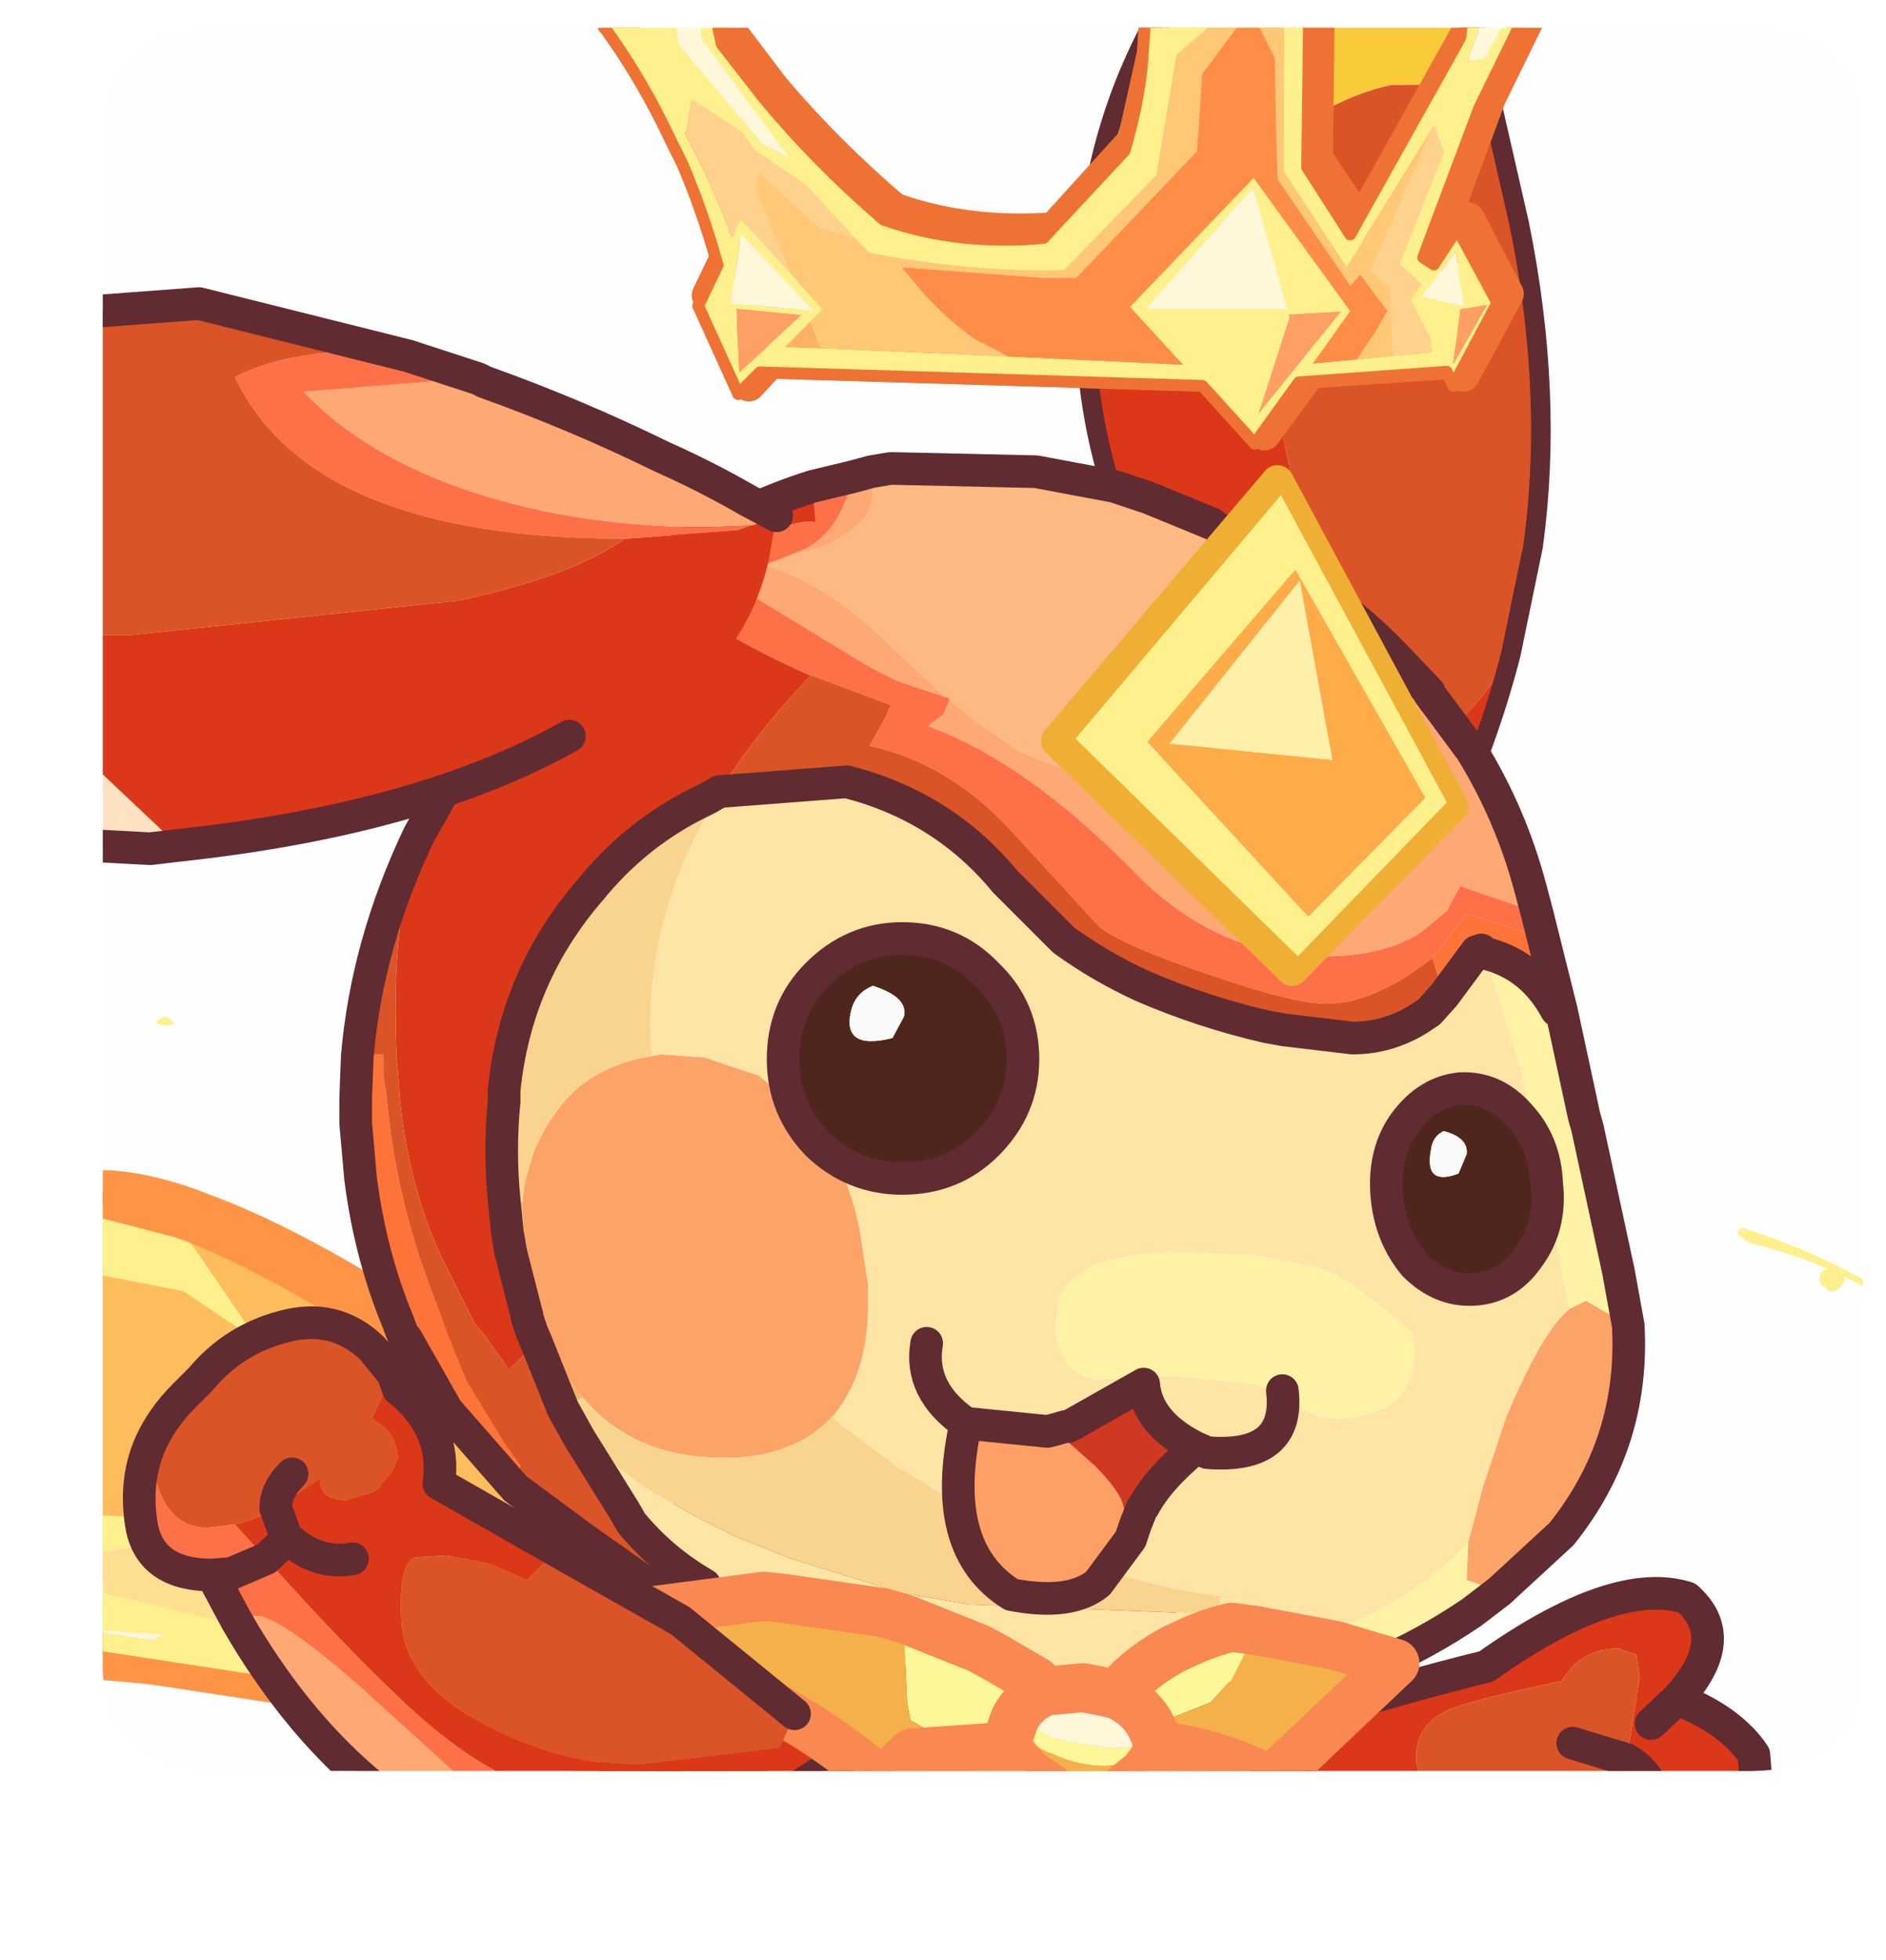 <?xml version="1.0" encoding="UTF-8" standalone="no"?>
<svg xmlns:ffdec="https://www.free-decompiler.com/flash" xmlns:xlink="http://www.w3.org/1999/xlink" ffdec:objectType="frame" height="60.05px" width="57.8px" xmlns="http://www.w3.org/2000/svg">
  <g transform="matrix(1.0, 0.0, 0.0, 1.0, 3.15, 0.85)">
    <clipPath id="clipPath0" transform="matrix(1.0, 0.0, 0.0, 1.0, 0.0, 0.0)">
      <path d="M50.5 0.0 Q53.95 0.0 53.95 3.3 L53.95 50.15 Q53.95 53.4 50.5 53.4 L3.3 53.4 Q0.0 53.4 0.0 50.15 L0.0 3.3 Q0.0 0.0 3.3 0.0 L50.5 0.0" fill="#000000" fill-rule="evenodd" stroke="none"/>
    </clipPath>
    <g clip-path="url(#clipPath0)">
      <use ffdec:characterId="2" height="24.2" transform="matrix(1.0, 0.0, 0.0, 1.0, -0.95, 35.0)" width="52.2" xlink:href="#shape1"/>
      <filter id="filter0">
        <feConvolveMatrix divisor="49.0" in="SourceGraphic" kernelMatrix="1 1 1 1 1 1 1 1 1 1 1 1 1 1 1 1 1 1 1 1 1 1 1 1 1 1 1 1 1 1 1 1 1 1 1 1 1 1 1 1 1 1 1 1 1 1 1 1 1" order="7 7" result="filterResult0"/>
      </filter>
      <use ffdec:characterId="4" filter="url(#filter0)" height="33.1" style="mix-blend-mode: lighten" transform="matrix(0.472, 0.109, -0.074, 0.513, -0.698, 35.454)" width="61.6" xlink:href="#sprite0"/>
      <use ffdec:characterId="5" height="10.35" transform="matrix(1.0, 0.0, 0.0, 1.0, 15.15, 44.8)" width="22.15" xlink:href="#shape3"/>
      <use ffdec:characterId="6" height="42.8" transform="matrix(0.6, 0.009, -0.009, 0.6, 29.921, -0.85)" width="24.4" xlink:href="#shape4"/>
      <use ffdec:characterId="7" height="48.6" transform="matrix(1.0, 0.0, 0.0, 1.0, -0.9, 7.95)" width="48.15" xlink:href="#shape5"/>
      <filter id="filter1">
        <feConvolveMatrix divisor="49.0" in="SourceGraphic" kernelMatrix="1 1 1 1 1 1 1 1 1 1 1 1 1 1 1 1 1 1 1 1 1 1 1 1 1 1 1 1 1 1 1 1 1 1 1 1 1 1 1 1 1 1 1 1 1 1 1 1 1" order="7 7" result="filterResult1"/>
      </filter>
      <use ffdec:characterId="9" filter="url(#filter1)" height="29.35" transform="matrix(0.528, 0.0, 0.0, 0.528, 29.186, 13.586)" width="23.85" xlink:href="#sprite1"/>
      <use ffdec:characterId="10" height="13.65" transform="matrix(1.0, 0.0, 0.0, 1.0, 15.25, -0.7)" width="28.9" xlink:href="#shape7"/>
      <filter id="filter2">
        <feConvolveMatrix divisor="49.0" in="SourceGraphic" kernelMatrix="1 1 1 1 1 1 1 1 1 1 1 1 1 1 1 1 1 1 1 1 1 1 1 1 1 1 1 1 1 1 1 1 1 1 1 1 1 1 1 1 1 1 1 1 1 1 1 1 1" order="7 7" result="filterResult2"/>
      </filter>
      <use ffdec:characterId="12" filter="url(#filter2)" height="36.3" transform="matrix(0.361, 0.0, 0.0, 0.361, 15.178, -0.184)" width="78.65" xlink:href="#sprite2"/>
      <filter id="filter3">
        <feColorMatrix in="SourceGraphic" result="filterResult3" type="matrix" values="0 0 0 0 1.0,0 0 0 0 0.0,0 0 0 0 0.0,0 0 0 1 0"/>
        <feConvolveMatrix divisor="25.0" in="filterResult3" kernelMatrix="1 1 1 1 1 1 1 1 1 1 1 1 1 1 1 1 1 1 1 1 1 1 1 1 1" order="5 5" result="filterResult4"/>
        <feComposite in="SourceGraphic" in2="filterResult4" operator="over" result="filterResult5"/>
        <feColorMatrix in="filterResult5" result="filterResult6" type="matrix" values="0 0 0 0 1.0,0 0 0 0 1.0,0 0 0 0 0.0,0 0 0 1 0"/>
        <feConvolveMatrix divisor="25.0" in="filterResult6" kernelMatrix="1 1 1 1 1 1 1 1 1 1 1 1 1 1 1 1 1 1 1 1 1 1 1 1 1" order="5 5" result="filterResult7"/>
        <feComposite in="filterResult5" in2="filterResult7" operator="over" result="filterResult8"/>
      </filter>
      <use ffdec:characterId="14" filter="url(#filter3)" height="16.1" transform="matrix(0.528, 0.0, 0.0, 0.528, 1.652, 30.291)" width="99.95" xlink:href="#sprite3"/>
      <filter id="filter4">
        <feConvolveMatrix divisor="49.0" in="SourceGraphic" kernelMatrix="1 1 1 1 1 1 1 1 1 1 1 1 1 1 1 1 1 1 1 1 1 1 1 1 1 1 1 1 1 1 1 1 1 1 1 1 1 1 1 1 1 1 1 1 1 1 1 1 1" order="7 7" result="filterResult9"/>
      </filter>
      <use ffdec:characterId="15" filter="url(#filter4)" height="16.35" transform="matrix(0.528, 0.0, 0.0, 0.528, 1.652, 30.291)" width="100.3" xlink:href="#sprite4"/>
    </g>
    <use ffdec:characterId="16" height="53.4" transform="matrix(1.0, 0.0, 0.0, 1.0, 0.0, 0.0)" width="53.95" xlink:href="#shape10"/>
  </g>
  <defs>
    <g id="shape1" transform="matrix(1.0, 0.0, 0.0, 1.0, 0.95, -35.0)">
      <path d="M41.0 54.1 L32.0 54.1 32.05 53.5 Q36.95 51.55 42.4 50.2 46.35 47.4 48.55 48.1 49.95 49.35 48.25 51.2 49.9 51.85 50.6 52.9 L50.7 54.1 47.55 54.1 46.45 54.1 46.65 53.25 46.7 53.05 47.1 50.55 47.0 49.85 46.45 49.65 Q45.55 49.65 45.0 50.25 L44.7 50.65 Q41.85 51.25 41.2 51.55 40.25 52.0 40.25 53.0 40.25 53.7 41.0 54.1 M47.55 54.1 Q47.35 53.45 46.7 53.05 47.35 53.45 47.55 54.1 M48.25 51.2 L47.45 51.95 48.25 51.2" fill="#dc3719" fill-rule="evenodd" stroke="none"/>
      <path d="M46.45 54.1 L41.0 54.1 Q40.25 53.7 40.25 53.0 40.25 52.0 41.2 51.55 41.85 51.25 44.7 50.65 L45.0 50.25 Q45.55 49.65 46.45 49.65 L47.0 49.85 47.1 50.55 46.7 53.05 46.65 53.25 46.45 54.1 M45.05 52.55 L46.7 53.05 45.05 52.55" fill="#db5427" fill-rule="evenodd" stroke="none"/>
      <path d="M32.05 53.5 Q36.95 51.55 42.4 50.2 46.35 47.4 48.55 48.1 49.95 49.35 48.25 51.2 49.9 51.85 50.6 52.9 L50.7 54.1 M46.7 53.05 Q47.35 53.45 47.55 54.1 M46.7 53.05 L45.05 52.55 M47.45 51.95 L48.25 51.2" fill="none" stroke="#602b31" stroke-linecap="round" stroke-linejoin="round" stroke-width="1.0"/>
      <path d="M3.15 36.5 Q8.05 38.35 16.1 44.65 16.65 46.75 17.9 47.8 19.0 48.8 22.3 50.25 L25.1 52.0 Q26.2 53.1 26.55 55.75 26.85 57.45 26.4 58.45 22.9 55.7 18.85 54.15 L18.75 54.1 Q17.55 51.75 15.45 50.0 11.7 47.55 11.6 47.15 L11.3 44.6 5.45 44.8 3.7 45.05 2.1 45.45 -0.2 45.25 -0.2 38.05 0.3 37.95 Q2.0 37.75 3.35 38.5 L5.6 40.0 5.55 39.95 3.15 36.5" fill="#ffbe5d" fill-rule="evenodd" stroke="none"/>
      <path d="M-0.2 35.75 L0.2 35.75 Q1.55 35.85 3.15 36.5 L5.55 39.95 5.6 40.0 3.35 38.5 Q2.0 37.75 0.3 37.95 L-0.2 38.05 -0.2 35.75 M18.75 54.1 Q13.9 52.2 8.95 51.15 4.4 50.2 -0.2 49.85 L-0.2 47.55 5.45 48.85 12.75 50.7 12.85 50.7 Q10.8 47.2 7.5 46.4 5.35 45.9 0.65 46.55 L-0.2 46.65 -0.2 45.25 2.1 45.45 3.7 45.05 5.45 44.8 11.3 44.6 11.6 47.15 Q11.7 47.55 15.45 50.0 17.55 51.75 18.75 54.1 M2.4 49.2 L2.8 49.05 0.05 48.85 2.4 49.2" fill="#fff18e" fill-rule="evenodd" stroke="none"/>
      <path d="M2.4 49.2 L0.05 48.85 2.8 49.05 2.4 49.2" fill="#fff8db" fill-rule="evenodd" stroke="none"/>
      <path d="M-0.2 47.55 L-0.2 46.65 0.65 46.55 Q5.35 45.9 7.5 46.4 10.8 47.2 12.85 50.7 L12.75 50.7 5.45 48.85 -0.2 47.55" fill="#ffe093" fill-rule="evenodd" stroke="none"/>
      <path d="M-0.2 35.75 L0.2 35.75 Q1.55 35.85 3.15 36.5 8.05 38.35 16.1 44.65 16.65 46.75 17.9 47.8 19.0 48.8 22.3 50.25 L25.1 52.0 Q26.2 53.1 26.55 55.75 26.85 57.45 26.4 58.45 22.9 55.7 18.85 54.15 L18.75 54.1 Q13.9 52.2 8.95 51.15 4.4 50.2 -0.2 49.85" fill="none" stroke="#ff9646" stroke-linecap="round" stroke-linejoin="round" stroke-width="1.5"/>
    </g>
    <g id="sprite0" transform="matrix(1.0, 0.0, 0.0, 1.0, -66.45, 0.7)">
      <use ffdec:characterId="3" height="33.1" transform="matrix(1.0, 0.0, 0.0, 1.0, 66.45, -0.7)" width="61.6" xlink:href="#shape2"/>
    </g>
    <g id="shape2" transform="matrix(1.0, 0.0, 0.0, 1.0, -66.45, 0.7)">
      <path d="M73.0 0.3 Q83.55 1.55 101.75 10.1 103.65 13.75 106.4 15.2 109.05 16.6 116.2 17.95 121.8 19.7 122.4 20.0 125.0 21.6 126.65 26.45 127.7 29.5 127.0 31.65 118.95 28.0 110.25 26.75 L110.05 26.75 Q106.85 22.85 102.15 20.35 93.65 17.5 93.35 16.7 L92.0 12.05 Q84.6 13.5 80.1 15.0 L76.55 16.2 Q73.3 17.4 73.4 17.65 L70.0 18.25 67.8 4.25 73.9 4.05 79.0 5.95 78.9 5.8 73.0 0.3" fill="#ffbe5d" fill-rule="evenodd" stroke="none"/>
      <path d="M73.0 0.3 L78.9 5.8 79.0 5.95 73.9 4.05 67.8 4.25 67.2 0.15 73.0 0.3 M70.0 18.25 L73.4 17.65 Q73.3 17.4 76.55 16.2 L80.1 15.0 Q84.6 13.5 92.0 12.05 L93.35 16.7 Q93.65 17.5 102.15 20.35 106.85 22.85 110.05 26.75 99.6 25.25 89.05 25.5 L71.3 26.75 71.05 24.95 75.15 24.65 75.9 24.15 71.0 24.85 70.65 22.55 81.3 22.65 96.7 22.9 96.85 22.85 Q91.7 17.1 84.75 17.15 80.25 17.15 70.65 20.35 L70.35 20.5 70.0 18.25" fill="#fff18e" fill-rule="evenodd" stroke="none"/>
      <path d="M70.65 22.55 L70.35 20.5 70.65 20.35 Q80.25 17.15 84.75 17.15 91.7 17.1 96.85 22.85 L96.7 22.9 81.3 22.65 70.65 22.55" fill="#ffe093" fill-rule="evenodd" stroke="none"/>
      <path d="M71.05 24.95 L71.0 24.85 75.9 24.15 75.15 24.65 71.05 24.95" fill="#fff8db" fill-rule="evenodd" stroke="none"/>
      <path d="M110.05 26.75 L110.25 26.75 Q118.95 28.0 127.0 31.65 127.7 29.5 126.65 26.45 125.0 21.6 122.4 20.0 121.8 19.7 116.2 17.95 109.05 16.6 106.4 15.2 103.65 13.75 101.75 10.1 83.55 1.55 73.0 0.3 L67.2 0.15 M110.05 26.75 Q99.6 25.25 89.05 25.5 L71.3 26.75" fill="none" stroke="#ff9646" stroke-linecap="round" stroke-linejoin="round" stroke-width="1.5"/>
    </g>
    <g id="shape3" transform="matrix(1.0, 0.0, 0.0, 1.0, -15.15, -44.8)">
      <path d="M19.25 46.05 L19.2 46.2 17.9 49.75 17.5 53.2 17.45 53.9 16.4 53.9 Q17.0 50.0 18.4 46.05 L19.25 46.05 M28.15 50.5 Q29.5 49.45 30.85 48.95 32.85 49.85 34.9 51.1 L36.05 53.9 34.3 53.9 Q31.45 51.25 28.8 50.35 L28.15 50.5" fill="#db5427" fill-rule="evenodd" stroke="none"/>
      <path d="M24.85 53.9 L26.3 52.15 28.15 50.5 28.8 50.35 Q31.45 51.25 34.3 53.9 L24.85 53.9" fill="#ffe6a6" fill-rule="evenodd" stroke="none"/>
      <path d="M21.3 53.9 Q25.3 51.25 28.15 50.5 L26.3 52.15 24.85 53.9 21.3 53.9" fill="#fad590" fill-rule="evenodd" stroke="none"/>
      <path d="M17.45 53.9 L17.5 53.2 17.9 49.75 19.2 46.2 19.25 46.05 Q24.95 46.15 30.85 48.95 29.5 49.45 28.15 50.5 25.3 51.25 21.3 53.9 L17.45 53.9" fill="#dc3719" fill-rule="evenodd" stroke="none"/>
      <path d="M19.25 46.05 L18.4 46.05 Q17.0 50.0 16.4 53.9 M30.85 48.95 Q24.95 46.15 19.25 46.05 M34.7 50.6 L34.9 51.1 35.4 51.4 M36.05 53.9 L34.9 51.1 Q32.85 49.85 30.85 48.95" fill="none" stroke="#602b31" stroke-linecap="round" stroke-linejoin="round" stroke-width="2.5"/>
      <path d="M21.3 53.9 Q25.3 51.25 28.15 50.5 L28.8 50.35 Q31.45 51.25 34.3 53.9" fill="none" stroke="#602b31" stroke-linecap="round" stroke-linejoin="round" stroke-width="1.0"/>
    </g>
    <g id="shape4" transform="matrix(1.0, 0.0, 0.0, 1.0, 12.2, 16.5)">
      <path d="M-11.65 0.1 Q-12.05 -8.65 -8.2 -15.75 L-2.25 -15.85 Q-2.7 -13.1 -2.75 -9.3 L-2.6 -9.1 -2.75 -9.05 -2.85 -8.95 Q-7.5 -5.45 -11.6 0.15 L-11.65 0.1" fill="#f7be15" fill-rule="evenodd" stroke="none"/>
      <path d="M7.6 -16.0 L8.65 -12.6 8.35 -12.5 3.8 -12.4 Q0.95 -11.75 -2.6 -9.1 L-2.75 -9.3 Q-2.7 -13.1 -2.25 -15.85 L7.6 -16.0" fill="#facc3b" fill-rule="evenodd" stroke="none"/>
      <path d="M8.75 -12.35 L10.45 -5.4 Q12.35 3.3 11.4 11.05 L10.35 16.55 10.1 17.0 Q8.0 20.4 6.45 20.75 3.6 21.4 1.15 14.9 -0.2 11.35 -1.65 4.75 -2.8 -0.65 -2.75 -8.95 L-2.85 -8.95 -2.75 -9.05 -2.6 -9.1 Q0.95 -11.75 3.8 -12.4 L8.35 -12.5 8.75 -12.35" fill="#db5427" fill-rule="evenodd" stroke="none"/>
      <path d="M10.35 16.55 Q9.3 20.95 7.25 25.6 L6.0 26.2 Q2.7 26.95 -0.6 22.9 L-2.6 20.1 -2.85 19.6 -3.45 19.1 Q-11.15 11.45 -11.65 0.2 L-11.6 0.15 Q-7.5 -5.45 -2.85 -8.95 L-2.75 -8.95 Q-2.8 -0.65 -1.65 4.75 -0.2 11.35 1.15 14.9 3.6 21.4 6.45 20.75 8.0 20.4 10.1 17.0 L10.35 16.55" fill="#dc3719" fill-rule="evenodd" stroke="none"/>
      <path d="M7.6 -16.0 L8.65 -12.6 8.75 -12.35 10.45 -5.4 Q12.35 3.3 11.4 11.05 L10.35 16.55 Q9.3 20.95 7.25 25.6 M-2.85 19.6 L-3.45 19.1 Q-11.15 11.45 -11.65 0.2 L-11.65 0.1 Q-12.05 -8.65 -8.2 -15.75" fill="none" stroke="#602b31" stroke-linecap="round" stroke-linejoin="round" stroke-width="1.0"/>
    </g>
    <g id="shape5" transform="matrix(1.0, 0.0, 0.0, 1.0, 0.9, -7.95)">
      <path d="M23.55 13.6 L24.15 13.5 28.6 13.6 31.0 14.05 32.05 14.4 34.0 15.2 34.2 15.35 Q35.25 15.85 36.15 16.5 L36.2 16.5 36.6 16.75 36.7 16.85 Q38.35 17.95 39.6 19.25 L40.65 20.35 Q39.7 22.0 38.75 22.9 37.3 24.2 35.05 24.2 L31.85 23.65 28.15 22.2 26.9 21.35 25.95 20.6 25.95 20.55 25.85 20.5 25.8 20.5 25.75 20.45 23.85 18.65 Q22.15 17.05 20.3 16.45 L20.95 16.2 22.05 15.9 Q23.6 15.2 23.6 14.3 L23.55 13.6" fill="#ffb983" fill-rule="evenodd" stroke="none"/>
      <path d="M40.65 20.35 L40.65 20.4 41.1 21.0 41.95 22.15 Q43.15 24.1 43.75 26.35 L43.95 27.1 41.6 26.3 41.2 27.05 40.35 27.75 Q39.2 28.45 37.4 28.45 34.1 28.45 31.55 25.8 28.3 22.5 25.3 21.4 L25.4 21.3 25.6 21.15 25.75 21.05 25.95 20.6 26.9 21.35 28.15 22.2 31.85 23.65 35.05 24.2 Q37.3 24.2 38.75 22.9 39.7 22.0 40.65 20.35 M23.0 13.75 L23.55 13.6 23.6 14.3 Q23.6 15.2 22.05 15.9 L20.95 16.2 21.55 15.95 Q22.6 15.4 23.0 13.75 M20.3 16.45 Q22.15 17.05 23.85 18.65 L25.75 20.45 25.8 20.5 24.45 20.05 Q23.75 19.75 22.95 19.25 L18.75 16.7 18.8 16.7 20.3 16.45" fill="#ffa974" fill-rule="evenodd" stroke="none"/>
      <path d="M43.95 27.1 L44.15 27.9 43.9 27.8 41.8 27.15 40.75 28.5 40.05 29.0 Q38.65 29.9 37.5 29.9 36.5 29.9 33.9 29.0 31.35 28.15 30.55 27.55 L27.75 24.5 Q25.85 22.5 23.5 22.0 L24.0 21.1 24.15 20.75 21.75 19.85 21.7 19.85 Q18.75 18.55 17.25 17.2 18.45 16.45 19.4 15.95 21.2 15.0 21.85 15.15 L21.75 14.05 23.0 13.75 Q22.6 15.4 21.55 15.95 L20.95 16.2 20.3 16.45 18.8 16.7 18.75 16.7 22.95 19.25 Q23.75 19.75 24.45 20.05 L25.8 20.5 25.85 20.5 25.95 20.55 25.95 20.6 25.75 21.05 25.6 21.15 25.4 21.3 25.3 21.4 Q28.3 22.5 31.55 25.8 34.1 28.45 37.4 28.45 39.2 28.45 40.35 27.75 L41.2 27.05 41.6 26.3 43.95 27.1" fill="#ff7048" fill-rule="evenodd" stroke="none"/>
      <path d="M9.7 24.7 L10.1 24.0 Q12.55 19.4 17.0 16.4 L17.55 16.05 Q19.55 14.75 21.75 14.05 L21.85 15.15 Q21.2 15.0 19.4 15.95 18.45 16.45 17.25 17.2 18.75 18.55 21.7 19.85 L21.5 20.05 Q19.95 21.7 18.9 23.4 L18.55 23.6 18.05 23.85 Q16.25 24.8 14.95 26.4 12.65 29.05 12.3 32.55 L12.3 32.9 Q12.15 34.4 12.3 35.9 L12.4 36.9 12.5 37.5 13.0 39.45 13.0 39.5 13.15 39.95 13.3 40.3 12.45 41.1 11.7 40.05 11.4 39.7 10.35 37.6 Q9.35 35.4 9.1 32.75 L9.05 32.05 9.0 31.55 9.0 31.45 Q8.9 28.95 9.15 27.2 L9.2 26.9 9.35 26.1 9.7 24.7" fill="#dc3719" fill-rule="evenodd" stroke="none"/>
      <path d="M44.15 27.9 L44.7 30.1 44.55 30.1 Q43.8 28.7 42.35 28.35 L42.25 28.25 42.1 28.3 41.1 29.65 40.75 28.5 41.8 27.15 43.9 27.8 44.15 27.9 M12.65 44.75 L10.55 42.35 9.3 40.15 9.2 40.05 9.05 39.65 Q8.2 37.6 7.9 35.25 L7.75 33.55 7.75 32.8 7.8 31.5 8.6 31.45 8.6 32.1 8.7 32.75 Q8.9 35.15 9.7 37.65 L10.0 38.5 10.6 40.1 11.15 41.45 12.3 43.35 12.8 44.05 12.65 44.75" fill="#ff7337" fill-rule="evenodd" stroke="none"/>
      <path d="M30.4 51.3 L30.1 51.25 30.1 51.1 26.7 50.6 24.0 50.05 20.35 49.0 19.5 48.7 18.9 48.55 18.65 48.5 18.45 48.4 18.35 47.95 18.45 47.7 Q17.15 46.95 16.2 45.8 L16.0 45.45 14.6 43.2 16.7 44.75 17.35 45.15 18.45 45.75 19.35 46.2 21.1 46.9 24.5 47.95 26.55 48.3 34.2 48.6 34.25 48.05 Q30.4 47.55 26.4 45.35 L25.05 44.5 24.3 44.05 22.7 42.85 22.35 42.55 22.4 42.5 Q23.4 41.3 23.45 39.3 L23.45 38.75 23.45 38.5 23.2 36.85 Q22.75 34.6 21.45 33.2 L20.1 32.1 18.45 31.55 17.1 31.45 16.85 31.5 16.8 31.3 Q16.6 28.05 18.1 24.9 L18.7 23.75 18.9 23.4 22.8 23.1 Q25.75 23.85 27.65 26.15 L29.45 27.95 Q30.55 28.75 31.85 29.35 33.7 30.15 35.65 30.6 L36.2 30.7 38.3 30.95 Q39.4 30.95 40.35 30.35 L40.65 30.15 41.1 29.65 42.1 28.3 42.25 28.25 42.35 28.35 43.5 32.0 43.95 34.3 44.25 35.6 44.3 35.9 44.95 39.25 Q44.1 39.95 43.0 42.6 L42.3 44.7 41.85 46.4 Q40.3 48.1 37.65 49.15 L35.65 49.85 30.45 51.05 30.4 51.3 M29.2 39.8 Q29.25 41.2 30.45 41.4 L32.9 41.3 35.35 41.55 36.2 41.95 Q37.15 42.65 38.0 42.6 39.05 42.55 39.7 42.0 L39.75 41.9 Q40.25 41.3 40.2 40.4 L40.15 40.2 40.1 39.95 38.9 38.95 38.85 38.95 Q37.85 38.1 37.1 37.95 L35.3 37.6 32.7 37.5 Q30.95 37.6 30.2 38.0 L30.1 38.1 Q29.5 38.4 29.3 38.95 L29.2 39.8" fill="#ffe6a6" fill-rule="evenodd" stroke="none"/>
      <path d="M44.7 30.1 L45.4 33.35 45.5 33.7 46.45 38.1 46.75 39.75 45.45 39.0 44.95 39.25 44.3 35.9 44.25 35.6 43.95 34.3 43.5 32.0 42.35 28.35 Q43.8 28.7 44.55 30.1 L44.7 30.1 M42.8 47.9 L41.95 48.55 Q39.0 50.55 35.7 51.15 L30.4 51.3 30.45 51.05 35.65 49.85 37.65 49.15 Q40.3 48.1 41.85 46.4 L41.8 47.55 42.8 47.9 M29.2 39.8 L29.3 38.95 Q29.5 38.4 30.1 38.1 L30.2 38.0 Q30.95 37.6 32.7 37.5 L35.3 37.6 37.1 37.95 Q37.85 38.1 38.85 38.95 L38.9 38.95 40.1 39.95 40.15 40.2 40.2 40.4 Q40.25 41.3 39.75 41.9 L39.7 42.0 Q39.05 42.55 38.0 42.6 37.15 42.65 36.2 41.95 L35.35 41.55 32.9 41.3 30.45 41.4 Q29.25 41.2 29.2 39.8" fill="#fff4a6" fill-rule="evenodd" stroke="none"/>
      <path d="M18.65 49.05 L14.75 46.3 12.65 44.75 12.8 44.05 12.3 43.35 11.15 41.45 10.6 40.1 10.0 38.5 9.7 37.65 Q8.9 35.15 8.7 32.75 L8.6 32.1 8.6 31.45 7.8 31.5 Q8.1 28.05 9.7 24.7 L9.35 26.1 9.2 26.9 9.15 27.2 Q8.9 28.95 9.0 31.45 L9.0 31.55 9.05 32.05 9.1 32.75 Q9.35 35.4 10.35 37.6 L11.4 39.7 11.7 40.05 12.45 41.1 13.3 40.3 14.1 42.3 14.6 43.2 16.0 45.45 16.2 45.8 Q17.15 46.95 18.45 47.7 L18.35 47.95 18.45 48.4 18.4 48.35 18.25 48.3 18.65 49.05 M40.75 28.5 L41.1 29.65 40.65 30.15 40.35 30.35 Q39.4 30.95 38.3 30.95 L36.2 30.7 35.65 30.6 Q33.7 30.15 31.85 29.35 30.55 28.75 29.45 27.95 L27.65 26.15 Q25.75 23.85 22.8 23.1 L18.9 23.4 Q19.95 21.7 21.5 20.05 L21.7 19.85 21.75 19.85 24.15 20.75 24.0 21.1 23.5 22.0 Q25.85 22.5 27.75 24.5 L30.55 27.55 Q31.35 28.15 33.9 29.0 36.5 29.9 37.5 29.9 38.65 29.9 40.05 29.0 L40.75 28.5" fill="#db5427" fill-rule="evenodd" stroke="none"/>
      <path d="M46.75 39.75 Q46.95 43.35 44.7 46.15 L42.8 47.9 41.8 47.55 41.85 46.4 42.3 44.7 43.0 42.6 Q44.1 39.95 44.95 39.25 L45.45 39.0 46.75 39.75 M12.85 36.0 L12.95 35.3 13.2 34.45 Q13.75 33.15 14.65 32.4 15.55 31.7 16.85 31.5 L17.1 31.45 18.45 31.55 20.1 32.1 21.45 33.2 Q22.75 34.6 23.2 36.85 L23.45 38.5 23.45 38.75 23.45 39.3 Q23.4 41.3 22.4 42.5 L22.35 42.55 Q21.35 43.65 19.5 43.8 L19.25 43.8 Q16.35 43.9 14.7 41.95 13.95 41.1 13.5 39.9 L13.35 39.4 12.95 37.45 12.9 36.8 12.85 36.1 12.85 36.0" fill="#fda468" fill-rule="evenodd" stroke="none"/>
      <path d="M12.3 35.9 Q12.15 34.4 12.3 32.9 L12.3 32.55 Q12.65 29.05 14.95 26.4 16.25 24.8 18.05 23.85 L18.55 23.6 18.7 23.75 18.1 24.9 Q16.6 28.05 16.8 31.3 L16.85 31.5 Q15.55 31.7 14.65 32.4 13.75 33.15 13.2 34.45 L12.95 35.3 12.85 36.0 12.3 35.9 M22.35 42.55 L22.7 42.85 24.3 44.05 25.05 44.5 26.4 45.35 Q30.4 47.55 34.25 48.05 L34.2 48.6 26.55 48.3 24.5 47.95 21.1 46.9 19.35 46.2 18.45 45.75 17.35 45.15 16.7 44.75 14.6 43.2 14.1 42.3 14.7 41.95 Q16.35 43.9 19.25 43.8 L19.5 43.8 Q21.35 43.65 22.35 42.55" fill="#fad590" fill-rule="evenodd" stroke="none"/>
      <path d="M12.3 35.9 L12.85 36.0 12.85 36.1 12.9 36.8 12.95 37.45 13.35 39.4 13.0 39.5 13.0 39.45 12.5 37.5 12.4 36.9 12.3 35.9 M18.7 23.75 L18.55 23.6 18.9 23.4 18.7 23.75" fill="#f7bd86" fill-rule="evenodd" stroke="none"/>
      <path d="M13.0 39.5 L13.35 39.4 13.5 39.9 Q13.95 41.1 14.7 41.95 L14.1 42.3 13.3 40.3 13.15 39.95 13.0 39.5" fill="#f1b464" fill-rule="evenodd" stroke="none"/>
      <path d="M40.65 20.35 L40.65 20.4 41.1 21.0 41.95 22.15 Q43.15 24.1 43.75 26.35 L43.95 27.1 44.15 27.9 44.7 30.1 45.4 33.35 45.5 33.7 46.45 38.1 46.75 39.75 Q46.95 43.35 44.7 46.15 L42.8 47.9 41.95 48.55 Q39.0 50.55 35.7 51.15 L30.4 51.3 30.1 51.25 M18.45 48.4 L18.65 49.05 14.75 46.3 12.65 44.75 10.55 42.35 9.3 40.15 9.2 40.05 9.05 39.65 Q8.2 37.6 7.9 35.25 L7.75 33.55 7.75 32.8 7.8 31.5 Q8.1 28.05 9.7 24.7 L10.1 24.0 Q12.55 19.4 17.0 16.4 L17.55 16.05 Q19.55 14.75 21.75 14.05 L23.0 13.75 23.55 13.6 24.15 13.5 28.6 13.6 31.0 14.05 32.05 14.4 34.0 15.2 M34.2 15.35 Q35.25 15.85 36.15 16.5 L36.2 16.5 36.6 16.75 36.7 16.85 Q38.35 17.95 39.6 19.25 L40.65 20.35 M41.1 29.65 L42.1 28.3 42.25 28.25 42.35 28.35 Q43.8 28.7 44.55 30.1 M18.9 23.4 L22.8 23.1 Q25.75 23.85 27.65 26.15 L29.45 27.95 Q30.55 28.75 31.85 29.35 33.7 30.15 35.65 30.6 L36.2 30.7 38.3 30.95 Q39.4 30.95 40.35 30.35 L40.65 30.15 41.1 29.65 M18.55 23.6 L18.05 23.85 Q16.25 24.8 14.95 26.4 12.65 29.05 12.3 32.55 L12.3 32.9 Q12.15 34.4 12.3 35.9 L12.4 36.9 12.5 37.5 13.0 39.45 13.0 39.5 13.15 39.95 13.3 40.3 14.1 42.3 14.6 43.2 16.0 45.45 16.2 45.8 Q17.15 46.95 18.45 47.7 M18.55 23.6 L18.9 23.4" fill="none" stroke="#602b31" stroke-linecap="round" stroke-linejoin="round" stroke-width="1.0"/>
      <path d="M24.5 27.9 Q26.05 27.9 27.1 29.0 28.2 30.05 28.2 31.6 28.2 33.1 27.1 34.2 26.05 35.25 24.5 35.25 23.0 35.25 21.9 34.2 20.85 33.1 20.85 31.6 20.85 30.05 21.9 29.0 23.0 27.9 24.5 27.9 M24.55 30.3 Q24.7 29.7 23.6 29.35 23.1 29.55 22.95 30.05 22.6 31.35 24.2 30.95 L24.55 30.3" fill="#4f261d" fill-rule="evenodd" stroke="none"/>
      <path d="M24.55 30.3 L24.2 30.95 Q22.6 31.35 22.95 30.05 23.1 29.55 23.6 29.35 24.7 29.7 24.55 30.3" fill="#fbfbfb" fill-rule="evenodd" stroke="none"/>
      <path d="M24.5 27.9 Q26.05 27.9 27.1 29.0 28.2 30.05 28.2 31.6 28.2 33.1 27.1 34.2 26.05 35.25 24.5 35.25 23.0 35.25 21.9 34.2 20.85 33.1 20.85 31.6 20.85 30.05 21.9 29.0 23.0 27.9 24.5 27.9 Z" fill="none" stroke="#602b31" stroke-linecap="round" stroke-linejoin="round" stroke-width="1.0"/>
      <path d="M42.0 38.65 Q41.0 38.7 40.2 37.9 39.45 37.0 39.35 35.75 39.25 34.45 39.9 33.55 40.6 32.6 41.6 32.5 42.65 32.45 43.4 33.3 44.2 34.15 44.25 35.4 44.4 36.7 43.7 37.65 43.05 38.6 42.0 38.65 M41.1 33.8 Q40.75 33.95 40.7 34.4 40.5 35.5 41.55 35.1 L41.8 34.5 Q41.85 34.0 41.1 33.8" fill="#4f261d" fill-rule="evenodd" stroke="none"/>
      <path d="M41.1 33.8 Q41.85 34.0 41.8 34.5 L41.55 35.1 Q40.5 35.5 40.7 34.4 40.75 33.95 41.1 33.8" fill="#fbfbfb" fill-rule="evenodd" stroke="none"/>
      <path d="M42.0 38.65 Q41.0 38.7 40.2 37.9 39.45 37.0 39.35 35.75 39.25 34.45 39.9 33.55 40.6 32.6 41.6 32.5 42.65 32.45 43.4 33.3 44.2 34.15 44.25 35.4 44.4 36.7 43.7 37.65 43.05 38.6 42.0 38.65 Z" fill="none" stroke="#602b31" stroke-linecap="round" stroke-linejoin="round" stroke-width="1.0"/>
      <path d="M35.35 49.1 L34.6 50.6 33.95 51.3 32.7 51.8 31.65 51.55 31.4 51.1 31.35 50.8 31.4 50.7 Q32.0 50.1 32.85 49.65 L33.4 49.4 Q33.95 49.15 34.6 49.0 L35.35 49.1 M29.75 51.65 L28.9 52.3 Q27.75 53.15 27.3 53.15 L25.55 52.3 24.75 51.85 24.65 51.3 24.55 49.1 24.6 48.75 26.85 49.65 27.4 49.95 28.6 50.65 28.85 51.0 Q29.3 51.5 29.75 51.65" fill="#fff89a" fill-rule="evenodd" stroke="none"/>
      <path d="M31.35 50.8 L31.4 51.1 31.65 51.55 32.7 51.8 33.95 51.3 34.6 50.6 35.35 49.1 37.75 49.55 39.6 50.1 34.9 54.55 29.95 53.2 26.0 55.75 Q21.15 50.7 17.0 50.35 L16.4 48.55 20.25 48.05 20.75 48.1 23.9 48.55 24.6 48.75 24.55 49.1 24.65 51.3 24.75 51.85 25.55 52.3 27.3 53.15 Q27.75 53.15 28.9 52.3 L29.75 51.65 Q30.45 51.85 31.1 51.1 L31.3 50.8 31.35 50.8" fill="#f5b14a" fill-rule="evenodd" stroke="none"/>
      <path d="M35.35 49.1 L34.6 49.0 Q33.95 49.15 33.4 49.4 L32.85 49.65 Q32.0 50.1 31.4 50.7 L31.35 50.8 31.3 50.8 31.1 51.1 Q30.45 51.85 29.75 51.65 29.3 51.5 28.85 51.0 L28.6 50.65 27.4 49.95 26.85 49.65 24.6 48.75 23.9 48.55 20.75 48.1 20.25 48.05 16.4 48.55 17.0 50.35 Q21.15 50.7 26.0 55.75 L29.95 53.2 34.9 54.55 39.6 50.1 37.75 49.55 35.35 49.1 M26.0 55.75 L26.2 55.8" fill="none" stroke="#fa8952" stroke-linecap="round" stroke-linejoin="round" stroke-width="1.5"/>
      <path d="M28.95 43.0 L29.35 43.25 29.5 43.25 30.4 44.05 Q31.3 44.95 31.3 45.45 L31.5 46.3 30.5 47.65 Q29.65 48.35 27.85 48.0 25.6 46.6 26.45 42.75 L28.95 43.0" fill="#ffa066" fill-rule="evenodd" stroke="none"/>
      <path d="M31.5 46.3 L31.3 45.45 Q31.3 44.95 30.4 44.05 L29.5 43.25 29.35 43.25 28.95 43.0 29.15 42.95 29.5 42.85 29.6 42.85 31.9 41.55 Q32.0 42.75 33.5 43.5 32.35 44.45 31.9 45.3 L31.85 45.35 31.65 45.85 31.5 46.3" fill="#d03821" fill-rule="evenodd" stroke="none"/>
      <path d="M28.95 43.0 L26.45 42.75 Q25.6 46.6 27.85 48.0 29.65 48.35 30.5 47.65 L31.5 46.3 31.65 45.85 31.85 45.35 31.9 45.3 Q32.35 44.45 33.5 43.5 32.0 42.75 31.9 41.55 L29.6 42.85 29.5 42.85 29.15 42.95 28.95 43.0 M26.45 42.75 Q25.0 41.75 25.25 40.3 M33.5 43.5 L33.85 43.65 Q36.4 43.85 36.15 41.75" fill="none" stroke="#602b31" stroke-linecap="round" stroke-linejoin="round" stroke-width="1.0"/>
      <path d="M19.9 15.25 L20.65 15.0 20.6 15.2 20.4 16.35 Q19.35 20.8 14.3 21.7 9.75 24.25 2.3 25.05 L-0.4 22.5 -0.4 18.6 0.9 18.6 10.9 17.55 Q14.4 16.8 16.0 15.65 L16.05 15.65 19.45 15.4 19.9 15.25" fill="#dc3719" fill-rule="evenodd" stroke="none"/>
      <path d="M20.65 14.95 L20.65 15.0 19.9 15.25 18.55 15.3 Q14.65 15.3 11.4 14.25 8.05 13.15 6.15 11.15 L11.15 10.75 11.5 10.75 11.7 10.85 Q14.5 11.85 17.15 13.15 18.5 13.75 19.8 14.5 L20.65 14.95" fill="#ffa974" fill-rule="evenodd" stroke="none"/>
      <path d="M11.5 10.75 L11.15 10.75 6.15 11.15 Q8.05 13.15 11.4 14.25 14.65 15.3 18.55 15.3 L19.9 15.25 19.45 15.4 16.05 15.65 16.0 15.65 Q6.4 15.65 4.05 10.7 5.6 9.9 8.15 9.9 L9.35 10.05 11.5 10.75" fill="#ff7048" fill-rule="evenodd" stroke="none"/>
      <path d="M2.3 25.05 L1.45 25.15 -0.4 25.05 -0.4 22.5 2.3 25.05" fill="#ffe3c2" fill-rule="evenodd" stroke="none"/>
      <path d="M-0.4 18.6 L-0.4 8.7 2.95 8.45 9.35 10.05 8.15 9.9 Q5.6 9.9 4.05 10.7 6.4 15.65 16.0 15.65 14.4 16.8 10.9 17.55 L0.9 18.6 -0.4 18.6" fill="#db5427" fill-rule="evenodd" stroke="none"/>
      <path d="M20.65 14.95 L19.8 14.5 Q18.5 13.75 17.15 13.15 14.5 11.85 11.7 10.85 L11.5 10.75 9.35 10.05 2.95 8.45 -0.4 8.7 M14.3 21.7 Q9.75 24.25 2.3 25.05 L1.45 25.15 -0.4 25.05" fill="none" stroke="#602b31" stroke-linecap="round" stroke-linejoin="round" stroke-width="1.0"/>
      <path d="M1.45 43.4 Q1.8 42.6 2.5 41.9 L3.0 41.4 Q4.0 40.2 5.5 39.8 7.1 39.35 8.25 40.45 L8.9 41.25 8.25 42.6 8.6 42.85 Q9.0 43.2 9.05 43.8 L8.85 44.25 8.55 44.6 8.5 44.7 8.3 44.85 7.45 45.1 Q6.65 45.1 6.65 44.45 L5.3 45.35 Q4.7 45.7 4.05 45.85 L3.2 45.95 Q1.65 45.95 1.45 43.4 M13.9 46.65 L17.7 48.8 21.2 51.65 20.75 52.7 16.6 53.2 Q14.25 53.3 11.75 52.0 9.25 50.7 9.15 48.8 9.05 46.9 9.65 46.85 L10.55 46.8 11.85 47.05 13.0 47.55 13.9 46.65 M5.8 44.3 Q5.3 44.8 5.3 45.35 5.3 44.8 5.8 44.3" fill="#db5427" fill-rule="evenodd" stroke="none"/>
      <path d="M8.9 41.25 L9.05 41.7 Q10.55 42.9 10.3 44.6 L13.9 46.65 13.0 47.55 11.85 47.05 10.55 46.8 9.65 46.85 Q9.05 46.9 9.15 48.8 9.25 50.7 11.75 52.0 14.25 53.3 16.6 53.2 L20.75 52.7 20.15 53.9 13.0 53.9 Q11.65 53.25 10.85 52.65 8.95 51.3 5.0 46.9 L4.05 45.85 Q4.7 45.7 5.3 45.35 L6.65 44.45 Q6.65 45.1 7.45 45.1 L8.3 44.85 8.5 44.7 8.55 44.6 8.85 44.25 9.05 43.8 Q9.0 43.2 8.6 42.85 L8.25 42.6 8.9 41.25 M7.65 46.9 Q6.6 47.1 5.7 46.3 L5.65 46.3 5.0 46.9 5.65 46.3 5.7 46.3 Q6.6 47.1 7.65 46.9 M5.3 45.35 L5.55 46.05 5.3 45.35" fill="#dc3719" fill-rule="evenodd" stroke="none"/>
      <path d="M13.0 53.9 L11.35 53.9 11.05 53.7 8.2 51.1 Q5.45 48.65 4.7 48.65 L4.1 48.8 3.35 47.4 Q1.5 47.4 1.2 45.95 0.95 44.55 1.45 43.4 1.65 45.95 3.2 45.95 L4.05 45.85 5.0 46.9 Q8.95 51.3 10.85 52.65 11.65 53.25 13.0 53.9 M5.0 46.9 L3.95 47.35 3.35 47.4 3.95 47.35 5.0 46.9" fill="#ff7048" fill-rule="evenodd" stroke="none"/>
      <path d="M11.35 53.9 L8.3 53.9 8.0 53.65 Q5.8 51.75 4.1 48.8 L4.7 48.65 Q5.45 48.65 8.2 51.1 L11.05 53.7 11.35 53.9" fill="#ffa974" fill-rule="evenodd" stroke="none"/>
      <path d="M1.45 43.4 Q1.8 42.6 2.5 41.9 L3.0 41.4 Q4.0 40.2 5.5 39.8 7.1 39.35 8.25 40.45 L8.9 41.25 9.05 41.7 Q10.55 42.9 10.3 44.6 L13.9 46.65 17.7 48.8 21.2 51.65 M8.3 53.9 L8.0 53.65 Q5.8 51.75 4.1 48.8 L3.35 47.4 Q1.5 47.4 1.2 45.95 0.95 44.55 1.45 43.4 M5.3 45.35 Q5.3 44.8 5.8 44.3 M3.35 47.4 L3.95 47.35 5.0 46.9 5.65 46.3 5.7 46.3 Q6.6 47.1 7.65 46.9 M5.55 46.05 L5.3 45.35" fill="none" stroke="#602b31" stroke-linecap="round" stroke-linejoin="round" stroke-width="1.0"/>
      <path d="M36.2 53.9 L35.65 53.9 35.1 53.65 32.95 53.3 32.35 53.85 32.3 53.9 31.35 53.9 31.9 53.45 32.5 52.65 Q34.3 52.85 36.2 53.9 M27.95 51.8 Q28.3 51.15 28.95 50.95 L30.05 50.85 31.05 51.05 Q32.05 51.5 32.3 52.5 L31.95 52.95 31.55 53.15 30.75 53.25 Q29.85 53.25 29.05 52.85 L29.0 52.85 28.8 52.75 28.65 52.65 27.95 51.8 M30.95 51.45 L30.1 51.2 30.05 51.2 29.4 51.3 29.3 51.35 28.9 51.55 28.35 51.9 29.0 52.35 29.55 52.5 30.85 52.7 31.05 52.7 31.6 52.65 31.6 52.25 Q31.55 51.75 30.95 51.45 M28.0 53.9 L27.55 53.6 27.0 53.2 26.25 53.15 Q25.3 53.15 24.45 53.9 L23.7 53.9 24.8 52.85 27.65 52.65 28.05 53.15 28.3 53.4 28.4 53.5 29.0 53.9 28.0 53.9" fill="#fff89a" fill-rule="evenodd" stroke="none"/>
      <path d="M32.3 53.9 L32.35 53.85 32.95 53.3 35.1 53.65 35.65 53.9 32.3 53.9 M24.45 53.9 Q25.3 53.15 26.25 53.15 L27.0 53.2 27.55 53.6 28.0 53.9 24.45 53.9 M30.95 51.45 Q31.55 51.75 31.6 52.25 L31.6 52.65 31.05 52.7 30.85 52.7 29.55 52.5 29.0 52.35 28.35 51.9 28.9 51.55 29.3 51.35 29.4 51.3 30.05 51.2 30.1 51.2 30.95 51.45" fill="#fff8db" fill-rule="evenodd" stroke="none"/>
      <path d="M32.5 52.65 L31.9 53.45 31.35 53.9 29.0 53.9 28.4 53.5 28.3 53.4 28.05 53.15 27.65 52.65 27.95 51.8 28.65 52.65 28.8 52.75 29.0 52.85 29.05 52.85 Q29.85 53.25 30.75 53.25 L31.55 53.15 31.95 52.95 32.3 52.5 32.35 52.65 32.5 52.65" fill="#f5b14a" fill-rule="evenodd" stroke="none"/>
      <path d="M36.2 53.9 Q34.3 52.85 32.5 52.65 L31.9 53.45 31.35 53.9 M32.3 52.5 Q32.05 51.5 31.05 51.05 L30.05 50.85 28.95 50.95 Q28.3 51.15 27.95 51.8 L27.65 52.65 24.8 52.85 23.7 53.9 M32.3 52.5 L32.35 52.65 32.5 52.65 M29.0 53.9 L28.4 53.5 28.3 53.4 28.05 53.15 27.65 52.65" fill="none" stroke="#fa8952" stroke-linecap="round" stroke-linejoin="round" stroke-width="1.5"/>
      <path d="M31.85 21.9 L36.4 16.65 40.35 23.65 36.75 27.3 31.85 21.9 M32.5 22.0 L37.5 22.5 36.5 17.0 32.5 22.0" fill="#ffad4a" fill-rule="evenodd" stroke="none"/>
      <path d="M32.5 22.0 L36.5 17.0 37.5 22.5 32.5 22.0" fill="#fff0aa" fill-rule="evenodd" stroke="none"/>
      <path d="M29.25 21.85 L36.0 13.9 41.35 23.85 36.45 28.85 29.25 21.85 M31.85 21.9 L36.75 27.3 40.35 23.65 36.4 16.65 31.85 21.9" fill="#fff18e" fill-rule="evenodd" stroke="none"/>
      <path d="M29.25 21.85 L36.0 13.9 41.35 23.85 36.45 28.85 29.25 21.85 Z" fill="none" stroke="#f0b035" stroke-linecap="round" stroke-linejoin="round" stroke-width="1.0"/>
    </g>
    <g id="sprite1" transform="matrix(1.0, 0.0, 0.0, 1.0, 0.5, 0.5)">
      <use ffdec:characterId="8" height="29.35" transform="matrix(1.0, 0.0, 0.0, 1.0, -0.5, -0.5)" width="23.85" xlink:href="#shape6"/>
    </g>
    <g id="shape6" transform="matrix(1.0, 0.0, 0.0, 1.0, 0.5, 0.5)">
      <path d="M15.6 16.25 L13.7 5.85 6.15 15.3 15.6 16.25 M13.45 5.2 L21.0 18.45 14.2 25.35 4.85 15.2 13.45 5.2" fill="#ffad4a" fill-rule="evenodd" stroke="none"/>
      <path d="M15.6 16.25 L6.15 15.3 13.7 5.85 15.6 16.25" fill="#fff0aa" fill-rule="evenodd" stroke="none"/>
      <path d="M13.45 5.2 L4.85 15.2 14.2 25.35 21.0 18.45 13.45 5.2 M12.7 0.0 L22.85 18.8 13.6 28.35 0.0 15.05 12.7 0.0" fill="#fff18e" fill-rule="evenodd" stroke="none"/>
      <path d="M12.7 0.0 L22.85 18.8 13.6 28.35 0.0 15.05 12.7 0.0 Z" fill="none" stroke="#f0b035" stroke-linecap="round" stroke-linejoin="round" stroke-width="1.0"/>
    </g>
    <g id="shape7" transform="matrix(1.0, 0.0, 0.0, 1.0, -15.25, 0.7)">
      <path d="M34.1 -0.2 L35.0 -0.2 34.45 0.5 34.15 0.9 34.0 1.1 33.85 3.5 30.15 7.35 29.15 7.35 24.8 7.05 25.4 7.8 27.1 9.25 28.1 9.75 22.3 9.5 22.0 8.7 22.35 8.3 21.4 7.25 20.35 4.75 20.4 4.15 22.25 5.85 23.4 6.2 23.7 6.55 23.75 6.6 24.55 6.75 29.75 7.15 32.6 4.2 33.2 0.55 34.1 -0.2 M35.85 -0.2 L36.55 -0.2 36.5 4.1 38.45 7.05 41.05 2.8 39.15 7.15 39.75 7.7 39.85 9.75 38.75 9.85 39.35 9.0 39.7 8.35 39.45 8.1 39.4 8.0 38.85 7.25 38.75 7.4 38.55 7.6 36.3 4.35 36.25 0.65 35.85 -0.2" fill="#ffc977" fill-rule="evenodd" stroke="none"/>
      <path d="M35.0 -0.2 L35.85 -0.2 36.25 0.65 36.3 4.35 38.55 7.6 38.75 7.4 38.85 7.25 39.4 8.0 39.45 8.1 39.7 8.35 39.35 9.0 38.75 9.85 37.4 10.0 38.55 8.35 35.6 4.3 31.8 8.25 33.4 10.05 28.1 9.75 27.1 9.25 25.4 7.8 24.8 7.05 29.15 7.35 30.15 7.35 33.85 3.5 34.0 1.1 34.15 0.9 34.45 0.5 35.0 -0.2" fill="#ffac79" fill-rule="evenodd" stroke="none"/>
      <path d="M17.9 -0.2 L18.65 -0.2 18.65 0.0 21.3 3.65 20.55 3.25 17.95 0.25 17.9 -0.2 M42.5 -0.2 L43.15 -0.2 42.7 0.6 42.15 0.7 42.5 -0.2 M41.8 6.55 L42.05 8.25 40.75 7.95 41.8 6.55 M36.6 8.3 L32.3 8.3 35.55 4.6 36.6 8.3 M19.55 8.15 L19.85 6.0 22.1 8.35 19.55 8.15" fill="#fff8db" fill-rule="evenodd" stroke="none"/>
      <path d="M17.9 -0.2 L17.95 0.25 20.55 3.25 21.3 3.65 18.65 0.0 18.65 -0.2 19.2 -0.2 19.3 0.2 20.55 1.85 Q22.2 3.8 24.25 5.55 26.5 6.35 29.15 6.15 L31.6 3.45 32.2 0.75 32.25 -0.2 34.1 -0.2 33.2 0.55 32.6 4.2 29.75 7.15 24.55 6.75 23.75 6.6 23.7 6.55 23.4 6.2 21.85 4.5 20.3 3.45 19.9 2.9 19.85 2.9 18.35 1.85 18.2 2.8 18.1 2.95 18.15 3.0 19.55 6.15 19.85 5.55 21.4 7.25 22.35 8.3 22.0 8.7 21.2 9.5 22.3 9.5 28.1 9.75 33.4 10.05 31.8 8.25 35.6 4.3 38.55 8.35 37.4 10.0 38.75 9.85 39.85 9.75 41.05 9.65 41.05 9.25 40.4 8.05 40.75 7.55 40.05 6.95 41.4 3.5 41.15 2.65 41.05 2.8 38.45 7.05 36.5 4.1 36.55 -0.2 37.25 -0.2 37.2 4.0 38.55 6.0 41.9 0.0 41.95 -0.2 42.5 -0.2 42.15 0.7 42.7 0.6 43.15 -0.2 43.65 -0.2 42.5 2.15 40.8 6.75 41.1 6.95 41.85 5.85 43.05 8.15 41.7 10.65 41.5 10.25 37.0 10.55 35.6 12.45 34.0 10.65 20.45 10.25 19.8 10.95 18.55 8.2 19.15 6.95 18.05 3.85 17.85 3.4 17.45 2.6 15.75 -0.2 17.9 -0.2 M41.8 6.55 L40.75 7.95 42.05 8.25 41.8 6.55 M42.75 8.2 L41.9 8.3 41.7 10.0 42.75 8.2 M36.7 8.6 L35.75 11.5 38.25 8.4 36.65 8.5 36.7 8.6 M36.6 8.3 L35.55 4.6 32.3 8.3 36.6 8.3 M19.8 10.25 L21.7 8.5 19.75 8.3 19.8 10.25 M19.55 8.15 L22.1 8.35 19.85 6.0 19.55 8.15" fill="#fff18e" fill-rule="evenodd" stroke="none"/>
      <path d="M41.05 2.8 L41.15 2.65 41.4 3.5 40.05 6.95 40.75 7.55 40.4 8.05 41.05 9.25 41.05 9.65 39.85 9.75 39.75 7.7 39.15 7.15 41.05 2.8 M21.4 7.25 L19.85 5.55 19.55 6.15 18.15 3.0 18.1 2.95 18.2 2.8 18.35 1.85 19.85 2.9 19.9 2.9 20.3 3.45 21.85 4.5 23.4 6.2 22.25 5.85 20.4 4.15 20.35 4.75 21.4 7.25" fill="#ffd28e" fill-rule="evenodd" stroke="none"/>
      <path d="M42.75 8.2 L41.7 10.0 41.9 8.3 42.75 8.2 M36.7 8.6 L36.65 8.5 38.25 8.4 35.75 11.5 36.7 8.6 M19.8 10.25 L19.75 8.3 21.7 8.5 19.8 10.25" fill="#ffa066" fill-rule="evenodd" stroke="none"/>
      <path d="M22.3 9.5 L21.2 9.5 22.0 8.7 22.3 9.5" fill="#ffb166" fill-rule="evenodd" stroke="none"/>
      <path d="M19.2 -0.2 L19.3 0.2 20.55 1.85 Q22.2 3.8 24.25 5.55 26.5 6.35 29.15 6.15 L31.6 3.45 32.2 0.75 32.25 -0.2 M37.25 -0.2 L37.2 4.0 38.55 6.0 41.9 0.0 41.95 -0.2 M43.65 -0.2 L42.5 2.15 40.8 6.75 41.1 6.95 41.85 5.85 43.05 8.15 41.7 10.65 41.5 10.25 37.0 10.55 35.6 12.45 34.0 10.65 20.45 10.25 19.8 10.95 18.55 8.2 19.15 6.95 18.05 3.85 17.85 3.4 17.45 2.6 15.75 -0.2" fill="none" stroke="#f07235" stroke-linecap="round" stroke-linejoin="round" stroke-width="1.0"/>
    </g>
    <g id="sprite2" transform="matrix(1.0, 0.0, 0.0, 1.0, -3.4, -14.3)">
      <use ffdec:characterId="11" height="36.3" transform="matrix(1.0, 0.0, 0.0, 1.0, 3.4, 14.3)" width="78.65" xlink:href="#shape8"/>
    </g>
    <g id="shape8" transform="matrix(1.0, 0.0, 0.0, 1.0, -3.4, -14.3)">
      <path d="M12.15 14.8 L12.15 15.7 19.6 25.8 17.35 24.7 10.3 16.3 10.0 14.8 12.15 14.8 M80.1 14.8 L78.75 17.35 77.2 17.65 78.15 15.05 78.15 14.8 80.1 14.8 M59.0 28.4 L61.9 38.65 49.9 38.65 59.0 28.4 M76.9 38.45 L73.3 37.65 76.2 33.8 76.9 38.45 M14.65 38.2 L15.55 32.3 21.7 38.85 14.65 38.2" fill="#fff8db" fill-rule="evenodd" stroke="none"/>
      <path d="M61.65 14.8 L63.75 14.8 63.6 26.65 67.25 32.35 76.6 15.65 76.7 14.8 78.15 14.8 78.15 15.05 77.2 17.65 78.75 17.35 80.1 14.8 81.55 14.8 78.2 21.65 73.45 34.3 74.35 34.9 76.35 31.85 79.75 38.15 76.0 45.2 75.45 44.0 62.9 44.9 59.15 50.1 54.7 45.2 17.15 44.05 15.3 45.9 11.9 38.4 13.55 34.95 Q12.3 30.45 10.55 26.35 L9.9 25.05 8.85 22.9 Q6.75 18.7 4.05 14.95 L3.9 14.8 10.0 14.8 10.3 16.3 17.35 24.7 19.6 25.8 12.15 15.7 12.15 14.8 13.6 14.8 13.9 16.2 17.45 20.75 Q21.95 26.2 27.65 31.1 33.9 33.3 41.2 32.65 L48.1 25.25 Q49.3 21.15 49.6 17.7 L49.8 14.8 55.2 14.8 52.5 17.1 50.8 27.3 42.95 35.4 Q35.9 35.55 28.55 34.3 L26.4 33.9 26.25 33.75 25.3 32.75 21.05 28.15 16.7 25.2 15.65 23.7 15.55 23.6 11.3 20.85 10.95 23.45 10.75 23.75 10.85 23.95 Q13.2 28.4 14.75 32.6 L15.5 31.05 19.75 35.7 22.45 38.7 21.4 39.75 19.3 41.9 22.3 42.0 38.25 42.7 53.05 43.4 48.55 38.5 59.05 27.55 67.25 38.85 64.1 43.3 67.8 42.95 70.85 42.65 74.15 42.35 74.1 41.25 72.4 37.9 73.3 36.55 71.45 34.85 75.2 25.4 74.4 23.05 74.2 23.4 66.95 35.15 61.6 27.0 61.65 14.8 M59.0 28.4 L49.9 38.65 61.9 38.65 59.0 28.4 M62.1 39.4 L59.5 47.5 66.45 38.9 62.0 39.15 62.1 39.4 M78.85 38.35 L76.6 38.7 76.0 43.35 78.85 38.35 M76.9 38.45 L76.2 33.8 73.3 37.65 76.9 38.45 M15.4 44.05 L20.65 39.2 15.15 38.65 15.4 44.05 M14.65 38.2 L21.7 38.85 15.55 32.3 14.65 38.2" fill="#fff18e" fill-rule="evenodd" stroke="none"/>
      <path d="M74.2 23.4 L74.4 23.05 75.2 25.4 71.45 34.85 73.3 36.55 72.4 37.9 74.1 41.25 74.15 42.35 70.85 42.65 70.6 36.9 68.95 35.4 74.2 23.4 M19.75 35.7 L15.5 31.05 14.75 32.6 Q13.2 28.4 10.85 23.95 L10.75 23.75 10.95 23.45 11.3 20.85 15.55 23.6 15.65 23.7 16.7 25.2 21.05 28.15 25.3 32.75 22.15 31.8 17.05 27.15 16.85 28.7 19.75 35.7" fill="#ffd28e" fill-rule="evenodd" stroke="none"/>
      <path d="M61.65 14.8 L61.6 27.0 66.95 35.15 74.2 23.4 68.95 35.4 70.6 36.9 70.85 42.65 67.8 42.95 69.45 40.5 70.4 38.85 69.8 38.05 69.6 37.8 68.1 35.75 67.8 36.15 67.25 36.7 61.1 27.7 Q60.9 22.55 60.85 17.4 L59.55 14.8 61.65 14.8 M38.25 42.7 L22.3 42.0 21.4 39.75 22.45 38.7 19.75 35.7 16.85 28.7 17.05 27.15 22.15 31.8 25.3 32.75 26.25 33.75 26.4 33.9 28.55 34.3 Q35.9 35.55 42.95 35.4 L50.8 27.3 52.5 17.1 55.2 14.8 57.65 14.8 57.4 15.1 55.95 17.05 55.1 18.2 54.7 18.7 54.25 25.3 44.0 36.05 41.2 36.05 29.2 35.15 30.9 37.2 Q33.25 39.8 35.5 41.3 L38.25 42.7" fill="#ffc977" fill-rule="evenodd" stroke="none"/>
      <path d="M67.8 42.95 L64.1 43.3 67.25 38.85 59.05 27.55 48.55 38.5 53.05 43.4 38.25 42.7 35.5 41.3 Q33.25 39.8 30.9 37.2 L29.2 35.15 41.2 36.05 44.0 36.05 54.25 25.3 54.7 18.7 55.1 18.2 55.95 17.05 57.4 15.1 57.65 14.8 59.55 14.8 60.85 17.4 Q60.9 22.55 61.1 27.7 L67.25 36.7 67.8 36.15 68.1 35.75 69.6 37.8 69.8 38.05 70.4 38.85 69.45 40.5 67.8 42.95" fill="#ff8e48" fill-rule="evenodd" stroke="none"/>
      <path d="M62.1 39.4 L62.0 39.15 66.45 38.9 59.5 47.5 62.1 39.4 M78.85 38.35 L76.0 43.35 76.6 38.7 78.85 38.35 M15.4 44.05 L15.15 38.65 20.65 39.2 15.4 44.05" fill="#ffa066" fill-rule="evenodd" stroke="none"/>
      <path d="M22.3 42.0 L19.3 41.9 21.4 39.75 22.3 42.0" fill="#ffb166" fill-rule="evenodd" stroke="none"/>
      <path d="M49.8 14.8 L49.6 17.7 Q49.3 21.15 48.1 25.25 L41.2 32.65 Q33.9 33.3 27.65 31.1 21.95 26.2 17.45 20.75 L13.9 16.2 13.6 14.8 M3.9 14.8 L4.05 14.95 Q6.75 18.7 8.85 22.9 L9.9 25.05 10.55 26.35 Q12.3 30.45 13.55 34.95 L11.9 38.4 15.3 45.9 17.15 44.05 54.7 45.2 59.15 50.1 62.9 44.9 75.45 44.0 76.0 45.2 79.75 38.15 76.35 31.85 74.35 34.9 73.45 34.3 78.2 21.65 81.55 14.8 M76.7 14.8 L76.6 15.65 67.25 32.35 63.6 26.65 63.75 14.8" fill="none" stroke="#f07235" stroke-linecap="round" stroke-linejoin="round" stroke-width="1.0"/>
    </g>
    <g id="sprite3" transform="matrix(1.0, 0.0, 0.0, 1.0, -61.8, -105.5)">
      <use ffdec:characterId="13" height="16.35" transform="matrix(0.997, 0.0, 0.0, 0.985, 61.784, 105.487)" width="100.3" xlink:href="#shape9"/>
    </g>
    <g id="shape9" transform="matrix(1.0, 0.0, 0.0, 1.0, -61.8, -105.5)">
      <path d="M162.1 121.55 L162.1 121.85 159.7 120.55 Q159.95 120.85 159.45 121.25 158.95 121.75 158.6 121.1 L158.7 120.6 Q158.95 120.35 159.25 120.35 157.05 119.35 154.7 118.75 153.45 118.45 154.1 117.95 158.5 119.35 162.1 121.55 M62.3 106.0 Q61.3 105.95 62.3 105.5 63.25 106.05 62.3 106.0" fill="#fff18e" fill-rule="evenodd" stroke="none"/>
    </g>
    <g id="sprite4" transform="matrix(1.0, 0.0, 0.0, 1.0, -61.8, -105.5)">
      <use ffdec:characterId="13" height="16.35" transform="matrix(1.0, 0.0, 0.0, 1.0, 61.8, 105.5)" width="100.3" xlink:href="#shape9"/>
    </g>
    <g id="shape10" transform="matrix(1.0, 0.0, 0.0, 1.0, 0.0, 0.0)">
      <path d="M50.5 0.0 Q53.95 0.0 53.95 3.3 L53.95 50.15 Q53.95 53.4 50.5 53.4 L3.3 53.4 Q0.0 53.4 0.0 50.15 L0.0 3.3 Q0.0 0.0 3.3 0.0 L50.5 0.0" fill="#000000" fill-opacity="0.004" fill-rule="evenodd" stroke="none"/>
    </g>
  </defs>
</svg>
